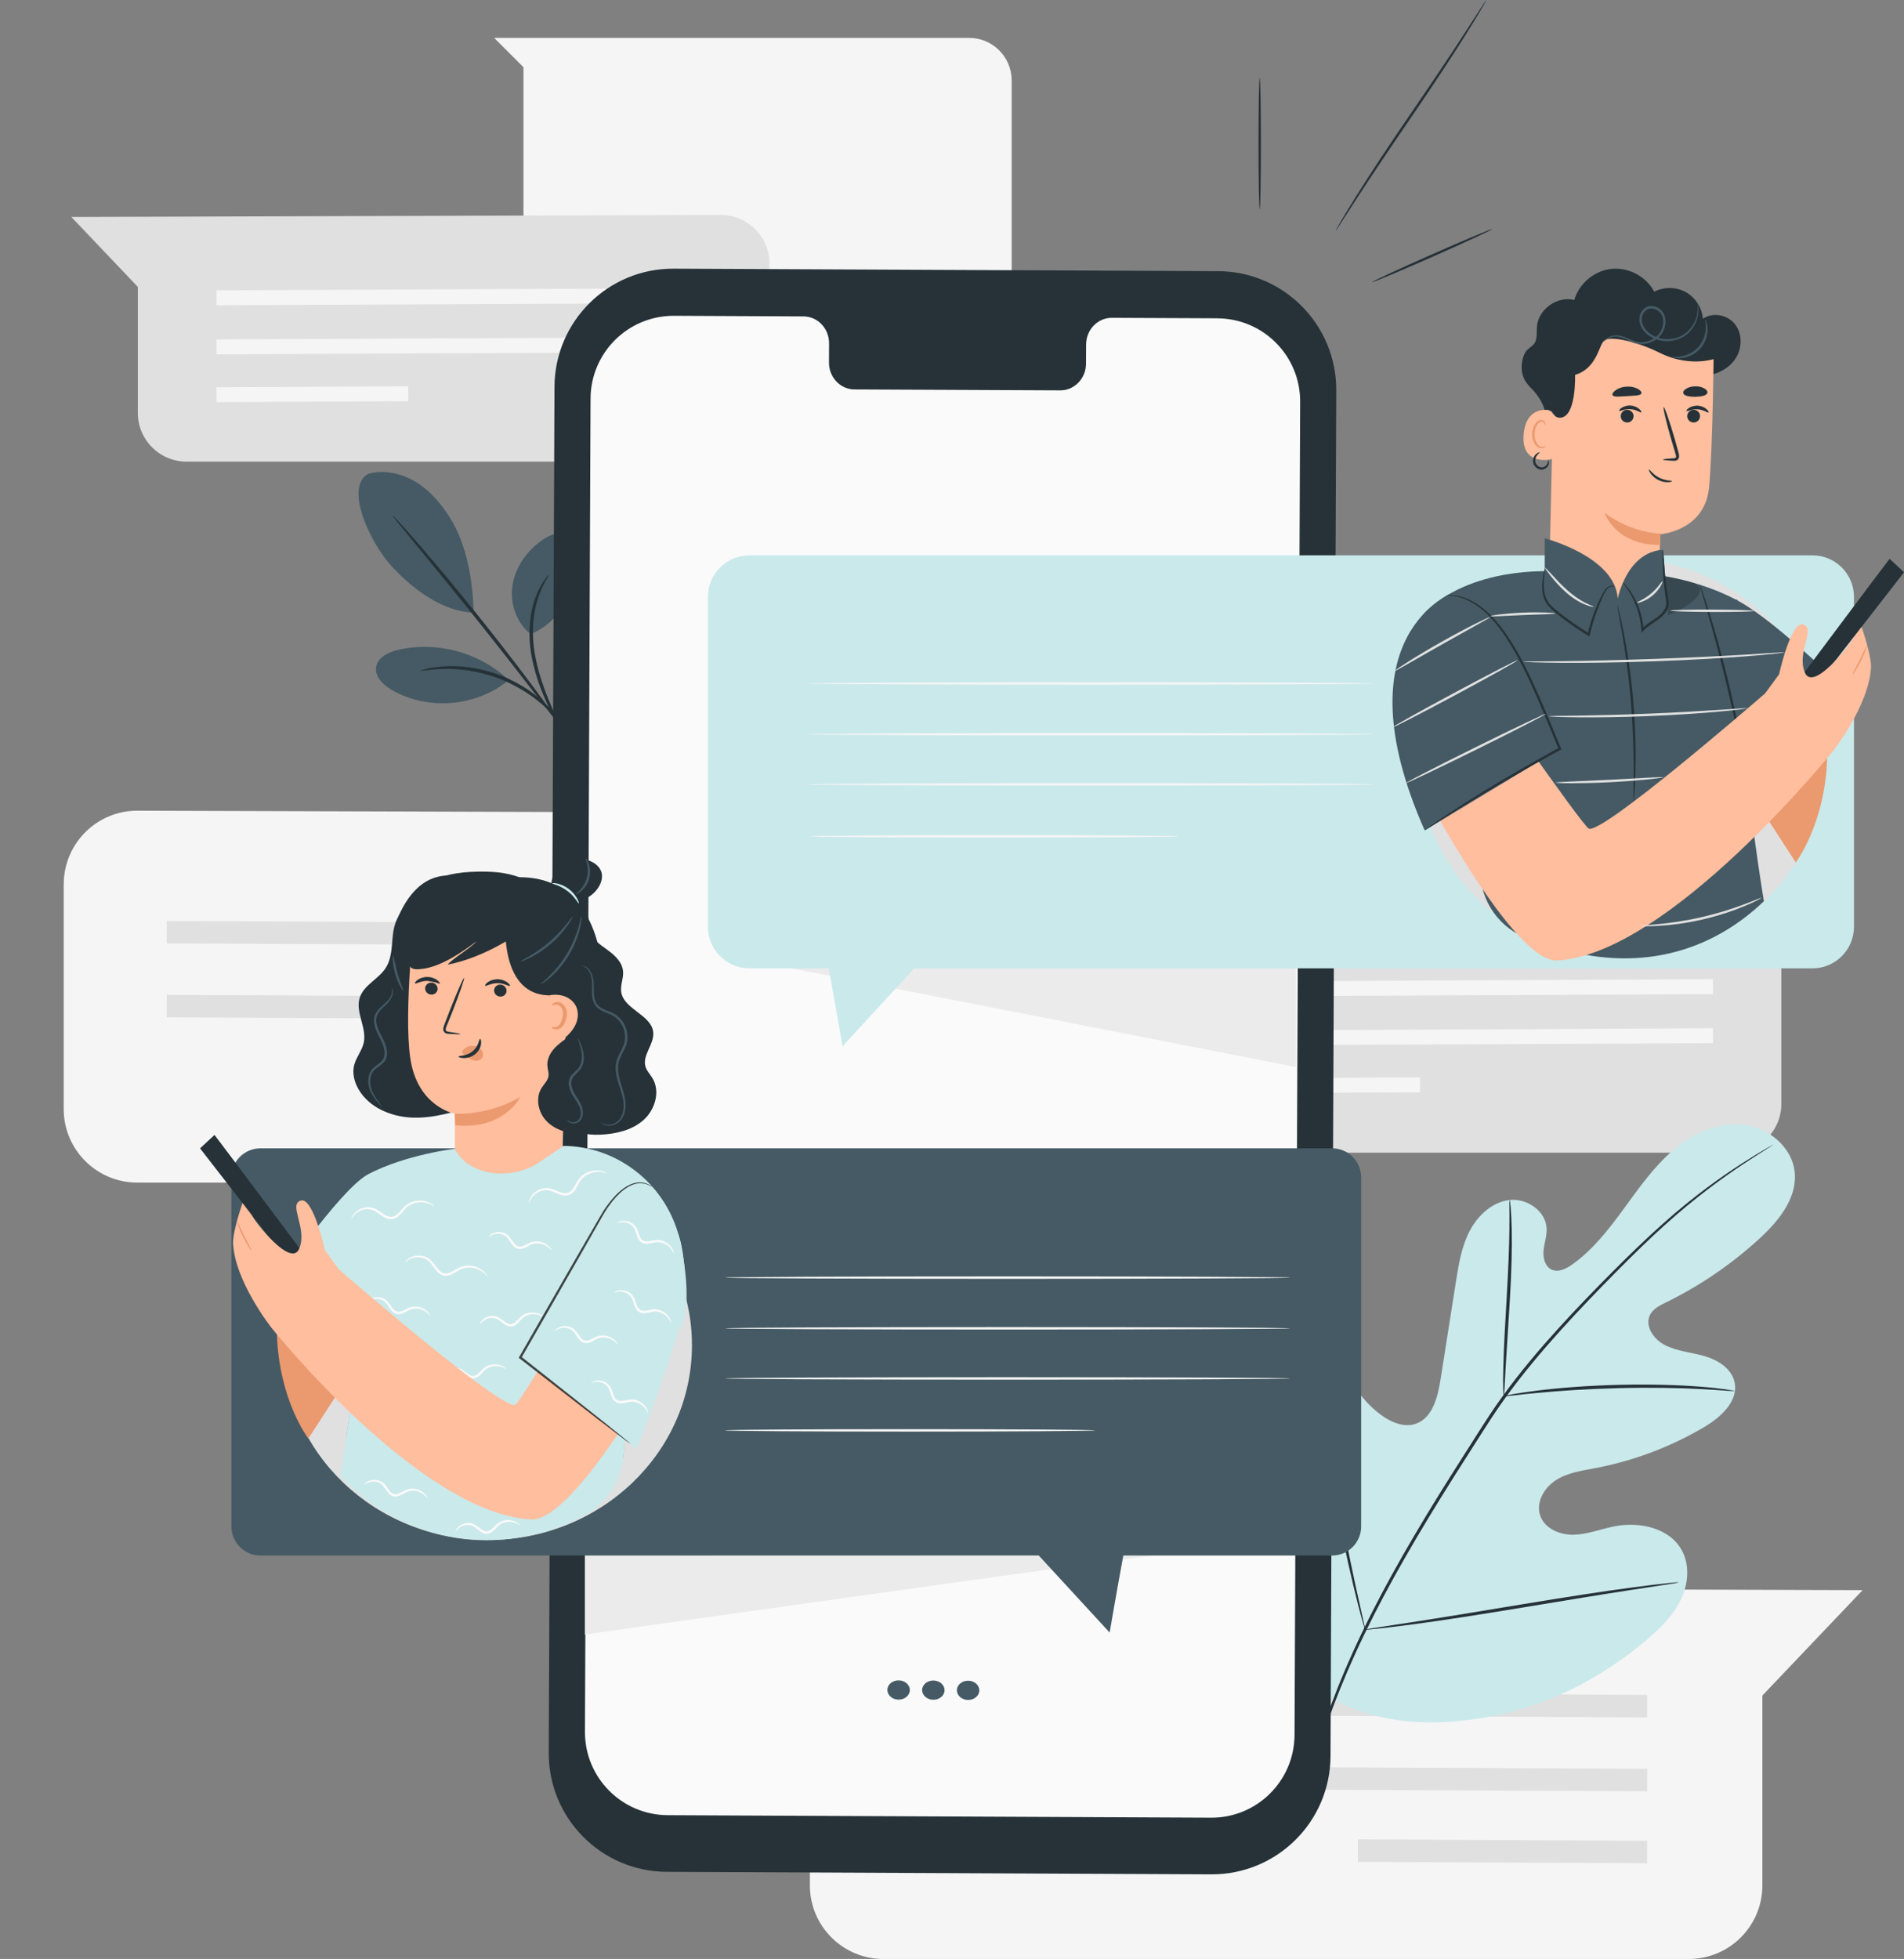 <?xml version="1.0" encoding="UTF-8"?>
<svg xmlns="http://www.w3.org/2000/svg" viewBox="0 0 403.85 415.31">
  <rect x="0" y="0" width="403.85" height="415.31" fill="#808080" stroke="none"/>
  <defs>
    <style>
      .cls-1 {
        fill: #ffbe9d;
      }

      .cls-2 {
        fill: #ebebeb;
      }

      .cls-3 {
        fill: #263238;
      }

      .cls-4 {
        fill: #eb996e;
      }

      .cls-5 {
        fill: #fafafa;
      }

      .cls-6 {
        opacity: .7;
      }

      .cls-7 {
        opacity: .2;
      }

      .cls-8 {
        opacity: .3;
      }

      .cls-9 {
        fill: #f5f5f5;
      }

      .cls-10 {
        fill: #455a64;
      }

      .cls-11 {
        fill: #cae9eb;
      }

      .cls-12 {
        fill: #e0e0e0;
      }
    </style>
  </defs>
  <g id="Background_Complete">
    <g>
      <path class="cls-9" d="M13.51,187.47v47.64c0,8.62,6.99,15.61,15.61,15.61h170.81c8.62,0,15.61-6.99,15.61-15.61v-40.25l21.26-22.34-207.63-.65c-8.64-.03-15.65,6.97-15.65,15.61Z"/>
      <polygon class="cls-12" points="190.35 200.73 35.36 200.01 35.37 195.25 190.37 195.96 190.35 200.73"/>
      <polygon class="cls-12" points="190.35 216.4 35.36 215.68 35.37 210.92 190.37 211.64 190.35 216.4"/>
      <rect class="cls-12" x="157.32" y="198.48" width="4.76" height="61.33" transform="translate(-70.23 387.71) rotate(-89.72)"/>
    </g>
    <g>
      <path class="cls-9" d="M171.78,352.07v47.64c0,8.62,6.99,15.61,15.61,15.61h170.81c8.62,0,15.61-6.99,15.61-15.61v-40.25l21.26-22.34-207.63-.65c-8.64-.03-15.65,6.97-15.65,15.61Z"/>
      <polygon class="cls-12" points="349.37 364.09 194.37 363.37 194.39 358.61 349.38 359.32 349.37 364.09"/>
      <polygon class="cls-12" points="349.37 379.76 194.37 379.05 194.39 374.28 349.38 375 349.37 379.76"/>
      <rect class="cls-12" x="316.33" y="361.84" width="4.76" height="61.33" transform="translate(-75.36 709.28) rotate(-89.72)"/>
    </g>
    <path class="cls-9" d="M104.81,8.03h100.74c4.99,0,9.03,4.04,9.03,9.03v49.28c0,4.99-4.04,9.03-9.03,9.03h-85.49c-4.99,0-9.03-4.04-9.03-9.03V14.25l-6.23-6.23Z"/>
    <g>
      <path class="cls-12" d="M163.21,55.93v31.59c0,5.72-4.63,10.35-10.35,10.35H39.58c-5.72,0-10.35-4.63-10.35-10.35v-26.7l-14.1-14.82,137.71-.43c5.73-.02,10.38,4.62,10.38,10.35Z"/>
      <polygon class="cls-9" points="45.93 64.72 148.73 64.25 148.72 61.09 45.91 61.56 45.93 64.72"/>
      <polygon class="cls-9" points="45.93 75.12 148.73 74.64 148.72 71.48 45.91 71.96 45.93 75.12"/>
      <rect class="cls-9" x="45.92" y="81.99" width="40.68" height="3.16" transform="translate(-.41 .33) rotate(-.28)"/>
    </g>
    <g>
      <path class="cls-12" d="M377.83,202.44v31.59c0,5.72-4.63,10.35-10.35,10.35h-113.29c-5.72,0-10.35-4.63-10.35-10.35v-26.7l-14.1-14.82,137.71-.43c5.73-.02,10.38,4.62,10.38,10.35Z"/>
      <polygon class="cls-9" points="260.54 211.23 363.34 210.76 363.33 207.6 260.53 208.07 260.54 211.23"/>
      <polygon class="cls-9" points="260.54 221.63 363.34 221.15 363.33 217.99 260.53 218.47 260.54 221.63"/>
      <rect class="cls-9" x="260.53" y="228.5" width="40.68" height="3.16" transform="translate(-1.13 1.39) rotate(-.28)"/>
    </g>
  </g>
  <g id="Plants">
    <g>
      <path class="cls-11" d="M280.78,359.29c-16.93-16.49-17.21-41.99-12.8-64.15.73-3.7.97-7.69,3.27-10.66,2.3-2.97,6.8-4.53,9.87-2.42,2.55,1.75,3.23,5.16,4.34,8.07,1.48,3.87,4.06,7.3,7.36,9.76,2.17,1.62,4.98,2.85,7.53,1.94,3.5-1.25,4.6-5.62,5.19-9.32,1.09-6.9,2.17-13.81,3.26-20.71.58-3.7,1.19-7.48,2.92-10.81s4.8-6.17,8.48-6.58c3.68-.41,7.7,2.33,7.85,6.08.06,1.56-.5,3.07-.65,4.62-.15,1.55.29,3.37,1.68,4.04,1.41.68,3.06-.13,4.34-1.03,4.43-3.11,7.81-7.5,11.02-11.89,3.21-4.39,6.36-8.9,10.49-12.41,4.13-3.51,9.45-5.95,14.8-5.38,5.35.57,10.46,4.76,10.95,10.18.49,5.44-3.42,10.23-7.42,13.91-5.94,5.46-12.66,10.05-19.88,13.58-1.3.64-2.71,1.32-3.38,2.62-1.21,2.34.73,5.17,3.03,6.38,2.61,1.37,5.65,1.57,8.48,2.39,2.83.81,5.75,2.6,6.39,5.5.9,4.03-2.92,7.48-6.45,9.56-7.08,4.18-14.87,7.12-22.92,8.66-2.88.55-5.89.95-8.4,2.51-2.51,1.55-4.38,4.66-3.48,7.48.9,2.83,4.17,4.22,7.1,4.16,2.94-.06,5.74-1.19,8.63-1.77,5.4-1.09,11.91.34,14.45,5.27,1.67,3.24,1.2,7.29-.45,10.56-1.65,3.27-4.33,5.87-7.11,8.23-9.72,8.23-21.41,14.22-33.87,16.38-12.46,2.16-23.58,1.48-34.6-4.73"/>
      <path class="cls-3" d="M277.78,375.76c2.25-8.7,5.9-18.81,11.04-29.5,5.12-10.71,11.71-21.98,19-33.54,1.83-2.88,3.65-5.73,5.43-8.54,1.79-2.8,3.56-5.57,5.47-8.18,3.79-5.23,7.82-9.97,11.8-14.35,3.97-4.38,7.9-8.4,11.6-12.12,3.71-3.72,7.24-7.12,10.58-10.09,6.67-5.95,12.61-10.11,16.81-12.8,2.1-1.35,3.75-2.35,4.89-3,.54-.31.97-.56,1.29-.74.29-.16.45-.24.45-.23,0,.01-.13.11-.42.29-.31.2-.73.46-1.26.8-1.11.7-2.75,1.73-4.82,3.11-4.14,2.75-10.02,6.96-16.63,12.94-3.31,2.98-6.81,6.39-10.5,10.13-3.68,3.74-7.59,7.76-11.54,12.15-3.95,4.38-7.96,9.11-11.72,14.32-1.89,2.59-3.65,5.35-5.44,8.15-1.78,2.81-3.59,5.65-5.43,8.53-7.29,11.55-13.88,22.78-19.02,33.45-5.16,10.65-8.83,20.7-11.14,29.35"/>
      <path class="cls-3" d="M318.93,296.01s-.08-.58-.1-1.64c-.03-1.05-.02-2.58.03-4.47.08-3.77.37-8.97.71-14.71.34-5.74.55-10.93.58-14.69.02-1.88.01-3.4,0-4.45,0-1.05,0-1.64.06-1.64.05,0,.12.58.21,1.63.1,1.05.17,2.58.22,4.46.1,3.77-.03,8.99-.37,14.73-.35,5.66-.67,10.78-.91,14.69-.1,1.77-.18,3.26-.25,4.45-.06,1.05-.12,1.63-.17,1.63Z"/>
      <path class="cls-3" d="M367.95,294.91s-.7.01-1.93-.08c-1.24-.09-3.03-.23-5.25-.34-4.43-.24-10.57-.36-17.35-.2-6.78.17-12.91.59-17.33,1.02-2.21.2-4,.41-5.24.55-1.24.14-1.92.2-1.93.15,0-.05.67-.19,1.89-.42,1.23-.22,3.01-.5,5.22-.77,4.42-.56,10.57-1.06,17.37-1.23,6.8-.16,12.95.04,17.39.41,2.22.17,4.01.38,5.24.56,1.23.18,1.91.3,1.9.35Z"/>
      <path class="cls-3" d="M289.55,345.48s-.1-.21-.23-.63c-.14-.5-.32-1.11-.53-1.85-.45-1.61-1.05-3.96-1.75-6.88-1.4-5.83-3.09-13.93-4.83-22.91-1.74-8.98-3.35-17.09-4.63-22.93-.63-2.84-1.15-5.18-1.54-6.92-.16-.75-.3-1.38-.41-1.89-.09-.43-.12-.66-.1-.67.02,0,.1.21.23.63.14.5.32,1.11.53,1.85.45,1.61,1.05,3.96,1.75,6.88,1.4,5.83,3.09,13.93,4.83,22.91,1.74,8.97,3.35,17.08,4.62,22.93.63,2.84,1.15,5.18,1.54,6.92.16.75.3,1.38.41,1.89.09.43.12.66.1.67Z"/>
      <path class="cls-3" d="M356.1,335.46s-.23.08-.67.16c-.52.08-1.16.19-1.94.31-1.79.27-4.2.64-7.13,1.09-6.02.92-14.32,2.28-23.49,3.8-9.17,1.52-17.49,2.81-23.53,3.6-3.02.4-5.47.69-7.16.87-.78.07-1.43.13-1.95.19-.45.03-.68.04-.69.02,0-.02.23-.08.67-.16.52-.08,1.16-.19,1.94-.31,1.79-.27,4.19-.64,7.13-1.09,6.02-.92,14.32-2.28,23.49-3.8,9.17-1.52,17.49-2.81,23.53-3.6,3.02-.4,5.47-.69,7.16-.87.78-.07,1.43-.14,1.95-.19.45-.03.68-.04.69-.02Z"/>
    </g>
    <g>
      <path class="cls-10" d="M112.56,134.43c-3.09-2.4-4.47-6.64-3.83-10.5.65-3.86,3.14-7.27,6.36-9.48,1.49-1.02,3.34-1.83,5.08-1.32,1.62.48,2.75,2.05,3.08,3.71.33,1.66-.03,3.38-.58,4.98-1.9,5.48-4.74,10.44-10.11,12.62"/>
      <path class="cls-10" d="M107.49,143.79c-6.09-5.56-14.98-7.88-23.01-6.02-2.05.47-4.35,1.55-4.69,3.63-.34,2.08,1.52,3.84,3.34,4.89,7.57,4.39,17.83,3.56,24.6-1.98"/>
      <path class="cls-10" d="M78.13,100.45c3.38-.93,7.08-.09,10.07,1.73,2.99,1.82,5.33,4.56,7.2,7.52,3.62,5.72,4.9,13.42,5.06,20.19-7.52-.3-13.94-6.21-17.01-9.42-4.85-5.06-10.55-17.16-5.32-20.03"/>
      <path class="cls-3" d="M118.86,154.02c-.44-.8-1.16-1.36-1.88-2.83-1.41-2.93-3.31-7.11-4.23-12.07-.92-4.97-.3-9.67.94-12.73.6-1.54,1.28-2.71,1.82-3.45.54-.75.89-1.11.93-1.09.13.08-1.2,1.66-2.24,4.72-1.07,3.03-1.59,7.57-.7,12.42.9,4.85,2.69,9,3.98,11.98"/>
      <path class="cls-3" d="M118.93,154.11c-1.01-1.3-2.32-3-3.92-5.05-3.29-4.27-7.86-10.16-12.99-16.6-5.13-6.43-9.85-12.2-13.28-16.36-1.64-2.01-3.01-3.67-4.05-4.94-.95-1.17-1.45-1.84-1.42-1.87.04-.03.62.57,1.64,1.68,1.02,1.11,2.47,2.75,4.23,4.79,3.54,4.08,8.33,9.8,13.46,16.24,5.13,6.45,9.64,12.39,12.82,16.75,1.59,2.18,2.87,3.95,3.72,5.2"/>
      <path class="cls-3" d="M89.17,142.21c-.01-.05.45-.19,1.3-.4.43-.11.95-.23,1.57-.3.62-.08,1.32-.21,2.11-.23,1.57-.12,3.45-.06,5.52.21,2.06.31,4.3.85,6.56,1.71,2.24.89,4.26,2.01,5.99,3.17,1.71,1.2,3.14,2.43,4.21,3.58.57.54,1,1.12,1.4,1.59.41.47.72.91.96,1.28.49.73.42,1.07.38,1.1-.12.09-.89-1.45-3.11-3.6-1.1-1.08-2.54-2.24-4.23-3.38-1.71-1.1-3.69-2.18-5.87-3.04-2.2-.84-4.38-1.38-6.38-1.72-2.01-.3-3.85-.42-5.4-.37-3.09.08-4.98.53-5.01.39Z"/>
    </g>
  </g>
  <g id="Device">
    <g>
      <g>
        <path class="cls-3" d="M256.93,397.37l-115.5-.53c-13.89-.06-25.1-11.37-25.04-25.27l1.22-289.56c.06-13.9,11.38-25.12,25.28-25.05l115.5.53c13.89.06,25.1,11.37,25.04,25.27l-1.22,289.56c-.06,13.9-11.38,25.12-25.28,25.05Z"/>
        <path class="cls-5" d="M258.22,67.48l-22.39-.1c-3-.01-5.45,2.52-5.46,5.66l-.02,4.06c-.01,3.14-2.46,5.67-5.46,5.66l-43.65-.2c-3-.01-5.43-2.57-5.41-5.71l.02-4.06c.01-3.14-2.41-5.7-5.41-5.71l-7.88-.04-19.6-.09c-9.73-.04-17.66,7.81-17.7,17.55l-1.19,282.63c-.04,9.73,7.81,17.65,17.54,17.7l115.27.53c9.73.05,17.66-7.81,17.7-17.55l1.19-282.63c.04-9.73-7.81-17.65-17.54-17.69Z"/>
      </g>
      <path class="cls-10" d="M192.98,358.3c0,1.13-1.07,2.04-2.39,2.03-1.31,0-2.37-.93-2.37-2.05,0-1.13,1.07-2.04,2.39-2.03,1.31,0,2.37.93,2.37,2.05Z"/>
      <path class="cls-10" d="M200.35,358.33c0,1.13-1.07,2.04-2.39,2.03-1.31,0-2.37-.93-2.37-2.05,0-1.13,1.07-2.04,2.39-2.03s2.37.93,2.37,2.05Z"/>
      <path class="cls-10" d="M207.72,358.37c0,1.13-1.07,2.04-2.39,2.03-1.31,0-2.37-.93-2.37-2.05,0-1.13,1.07-2.04,2.39-2.03,1.31,0,2.37.93,2.37,2.05Z"/>
    </g>
    <path class="cls-2" d="M159.7,203.74c1.88.27,115.18,22.49,115.18,22.49v-22.49h-115.18Z"/>
    <path class="cls-2" d="M124.05,346.53s123.26-17.44,122.18-16.9c-1.07.54-122.18,0-122.18,0v16.9Z"/>
    <path class="cls-3" d="M267.19,16.54c.14,0,.26,6.23.26,13.92s-.12,13.92-.26,13.92-.26-6.23-.26-13.92.12-13.92.26-13.92Z"/>
    <path class="cls-3" d="M316.51,48.57c.06.13-5.6,2.75-12.63,5.86-7.03,3.1-12.78,5.51-12.84,5.38-.06-.13,5.59-2.75,12.63-5.86,7.03-3.1,12.78-5.51,12.84-5.38Z"/>
    <path class="cls-3" d="M315.27,0s-.08.19-.27.53c-.22.39-.51.87-.85,1.47-.75,1.28-1.86,3.11-3.26,5.35-2.8,4.49-6.83,10.6-11.39,17.26-4.57,6.66-8.64,12.73-11.52,17.16-1.41,2.18-2.56,3.96-3.4,5.26-.38.58-.69,1.05-.94,1.42-.22.32-.34.49-.36.48-.02,0,.08-.19.27-.53.22-.39.51-.87.85-1.47.75-1.28,1.86-3.1,3.26-5.35,2.8-4.49,6.83-10.6,11.4-17.26,4.56-6.66,8.64-12.72,11.51-17.16,1.41-2.18,2.56-3.96,3.4-5.26.38-.58.69-1.05.94-1.42.22-.32.34-.49.36-.48Z"/>
  </g>
  <g id="Speech_Bubbles">
    <g>
      <path class="cls-11" d="M384.41,117.73h-225.44c-4.87,0-8.82,3.95-8.82,8.82v69.93c0,4.87,3.95,8.82,8.82,8.82h16.8c1.35,7.3,2.94,16.52,2.94,16.52l15.2-16.52h190.51c4.87,0,8.82-3.95,8.82-8.82v-69.93c0-4.87-3.95-8.82-8.82-8.82Z"/>
      <g>
        <path class="cls-9" d="M291.39,155.66c0,.14-26.83.26-59.92.26s-59.93-.12-59.93-.26,26.83-.26,59.93-.26,59.92.12,59.92.26Z"/>
        <path class="cls-9" d="M291.39,144.91c0,.14-26.83.26-59.92.26s-59.93-.12-59.93-.26,26.83-.26,59.93-.26,59.92.12,59.92.26Z"/>
        <path class="cls-9" d="M291.39,166.29c0,.14-26.83.26-59.92.26s-59.93-.12-59.93-.26,26.83-.26,59.93-.26,59.92.12,59.92.26Z"/>
        <path class="cls-9" d="M250.05,177.31c0,.14-17.58.26-39.25.26s-39.25-.12-39.25-.26,17.57-.26,39.25-.26,39.25.12,39.25.26Z"/>
      </g>
    </g>
    <g>
      <path class="cls-10" d="M282.55,243.45H55.25c-3.41,0-6.17,2.76-6.17,6.17v73.99c0,3.41,2.76,6.17,6.17,6.17h165.08l15.03,16.33s1.58-9.18,2.9-16.33h44.28c3.41,0,6.17-2.76,6.17-6.17v-73.99c0-3.41-2.76-6.17-6.17-6.17Z"/>
      <g>
        <path class="cls-9" d="M273.63,281.61c0,.14-26.83.26-59.92.26s-59.93-.12-59.93-.26,26.83-.26,59.93-.26,59.92.12,59.92.26Z"/>
        <path class="cls-9" d="M273.63,270.86c0,.14-26.83.26-59.92.26s-59.93-.12-59.93-.26,26.83-.26,59.93-.26,59.92.12,59.92.26Z"/>
        <path class="cls-9" d="M273.63,292.24c0,.14-26.83.26-59.92.26s-59.93-.12-59.93-.26,26.83-.26,59.93-.26,59.92.12,59.92.26Z"/>
        <path class="cls-9" d="M232.28,303.25c0,.14-17.58.26-39.25.26s-39.25-.12-39.25-.26,17.57-.26,39.25-.26,39.25.12,39.25.26Z"/>
      </g>
    </g>
  </g>
  <g id="Character_2">
    <g>
      <g>
        <path class="cls-3" d="M327.73,88.07c.13-1.84-1.51-4.37-3.02-5.83-1.52-1.46-2.46-3.43-1.67-6.37.61-2.27,2.05-2.1,2.62-3.44.42-.99.24-2.12.33-3.19.3-3.68,4.34-6.56,7.92-5.64,1.01-3.5,4.27-6.23,7.89-6.6,3.62-.38,7.37,1.62,9.08,4.84,2.07-1.07,4.67-1.04,6.7.1s3.44,3.32,3.61,5.65c2.01-1.45,5.1-.89,6.7,1.01s1.69,4.82.48,6.99c-1.21,2.17-3.55,3.58-6.01,3.96s-4.99-.2-7.22-1.31c-2.22-1.11-4.16-2.72-5.92-4.47"/>
        <ellipse class="cls-12" cx="344.08" cy="160.71" rx="43.29" ry="42.28"/>
        <g>
          <g>
            <path class="cls-4" d="M387.55,160.74l-4.79-12.29-17.17,10.79,15.3,23.6s6.22-8.09,6.66-22.1Z"/>
            <g>
              <g>
                <g>
                  <g>
                    <path class="cls-1" d="M340.14,134.14h0c6.17,0,11.26-4.78,11.57-10.89.25-5.09.47-9.99.47-9.99,0,0,9.45-.68,10.32-9.92.87-9.24.99-30.59.99-30.59h0c-10.42-5.47-23.01-4.92-32.91,1.43l-.9.58-1.09,47.79c-.07,6.37,5.12,11.58,11.55,11.59Z"/>
                    <g>
                      <path class="cls-3" d="M345.56,86.95c.71.23,1.1,1,.86,1.7-.24.71-1.01,1.09-1.72.85-.71-.23-1.1-1-.86-1.7.24-.71,1.01-1.09,1.72-.85Z"/>
                      <path class="cls-3" d="M348.15,87.43c-.16.15-1.03-.6-2.32-.68-1.29-.1-2.26.52-2.39.35-.07-.08.1-.36.52-.64.42-.28,1.12-.53,1.92-.48.8.06,1.46.41,1.83.75.38.34.5.64.43.71Z"/>
                    </g>
                    <g>
                      <path class="cls-3" d="M359.66,86.95c.71.23,1.1,1,.86,1.7-.24.71-1.01,1.09-1.72.85-.71-.23-1.1-1-.86-1.7.24-.71,1.01-1.09,1.72-.85Z"/>
                      <path class="cls-3" d="M362.42,87.46c-.16.15-1.03-.6-2.32-.68-1.29-.1-2.26.52-2.39.35-.07-.08.1-.36.52-.64.42-.28,1.12-.53,1.92-.48.8.06,1.46.41,1.83.75.38.34.5.64.43.71Z"/>
                    </g>
                    <path class="cls-3" d="M352.72,97.45c0-.1.81-.2,2.11-.27.34,0,.61-.06.65-.24.08-.2-.02-.56-.16-.97-.26-.87-.53-1.75-.8-2.67-1.1-3.8-1.84-6.92-1.64-6.98.19-.06,1.25,2.98,2.35,6.78.26.93.51,1.81.75,2.68.09.4.29.86.07,1.4-.12.27-.4.45-.62.48-.23.05-.42.03-.58.03-1.31-.06-2.12-.14-2.12-.25Z"/>
                    <path class="cls-4" d="M352.2,113.13s-5.93,0-11.88-4.41c0,0,2.33,6.89,11.71,6.8l.17-2.4Z"/>
                  </g>
                  <g>
                    <path class="cls-1" d="M329.45,88.32c0-.75-.57-1.39-1.32-1.43-1.74-.08-4.61.55-4.97,5.31-.51,6.8,6.13,5.23,6.15,5.04.02-.15.1-6.27.13-8.92Z"/>
                    <path class="cls-4" d="M327.86,94.53s-.13.07-.33.15c-.2.07-.55.11-.89-.05-.7-.32-1.23-1.5-1.17-2.73.03-.62.2-1.2.46-1.67.25-.48.6-.81.97-.84.37-.06.61.18.68.38.08.2.02.33.06.34.02.02.16-.1.12-.39-.02-.14-.09-.3-.24-.45-.15-.14-.39-.23-.65-.22-.53,0-1.04.44-1.33.96-.31.52-.52,1.17-.56,1.86-.06,1.37.55,2.71,1.52,3.07.47.16.89.05,1.11-.1.23-.15.27-.3.25-.32Z"/>
                  </g>
                </g>
                <path class="cls-3" d="M342.06,83.81c.34.44,1.52.23,3.06.17,1.53-.12,2.73-.06,3.01-.54.32-.49-1.17-1.63-3.14-1.46-1.98.08-3.31,1.39-2.93,1.84Z"/>
                <path class="cls-3" d="M357.04,83.36c.19.59,1.31.77,2.56.76,1.25-.03,2.37-.23,2.54-.83.18-.58-.96-1.42-2.57-1.39-1.61.02-2.72.88-2.53,1.46Z"/>
              </g>
              <path class="cls-3" d="M364.8,75.67s-5.6,2.71-12.9-.93c-4.79-2.39-10.36-3.56-11.59-2.59-1.23.96-1.49,5.89-6.23,7.33,0,0,.33,9.41-3.43,9.07-3.75-.34-1.41-14.91-1.41-14.91l9.18-4.48,10.01-1.89,9.44,1.33,7.3,2-.37,5.07Z"/>
            </g>
            <g>
              <g>
                <path class="cls-10" d="M301.99,130.11c9.81-10.09,27.07-8.98,27.07-8.98l14.31,10.24,8.11-9.45s8.53.94,16.52,5.11l.55.17v.11c6.27,3.41,15.16,11.58,23.62,19.51l-10.13,9.4-11.21,9.95s.04.07.02.2c-.12.6,1.56,14.3,3.28,24.7-10.21,9.75-23.23,13.92-37.68,11.38-4.59-.8-6.81-1.92-11.05-3.04-6.28-1.65-10.83-7.09-11.39-13.56h0c-.76-8.72-1.35-19.52-1.35-19.52"/>
                <path class="cls-3" d="M360.45,123.69s.25.56.62,1.61c.37,1.05.87,2.57,1.46,4.46,1.18,3.78,2.69,9.05,4.11,14.93,1.42,5.88,2.48,11.26,3.16,15.16.34,1.95.59,3.54.74,4.63.15,1.1.22,1.71.19,1.71s-.17-.59-.39-1.68c-.23-1.17-.53-2.72-.9-4.6-.77-3.88-1.89-9.24-3.3-15.11-1.42-5.87-2.86-11.14-3.95-14.95-.53-1.84-.97-3.36-1.3-4.51-.3-1.06-.46-1.66-.42-1.67Z"/>
                <path class="cls-3" d="M369.67,159.74c-.09-.11,4.19-3.75,9.55-8.12,5.37-4.37,9.79-7.83,9.88-7.72.09.11-4.19,3.75-9.55,8.12-5.37,4.37-9.79,7.83-9.88,7.72Z"/>
                <path class="cls-7" d="M314.94,143.96l-8.78,28.87,3.27,1.7,3.22-8.17s3.31-17.15,2.29-22.41Z"/>
                <g class="cls-7">
                  <path d="M359.5,123.7c4.73,2.49-7.13,8.5-12.48,8.34l3.89-10.26s7.01,1.09,8.59,1.93Z"/>
                </g>
              </g>
              <path class="cls-10" d="M327.65,121.78v-7.65s14.93,3.84,15.48,12.78c0,0,1.9-9.88,9.59-10.35l1.09,13.89-8.95,7.79h-9.08l-7.19-6.2-.94-9.65"/>
              <path class="cls-3" d="M346.49,169.77s-.04-.59-.03-1.64c.02-1.06.04-2.59.05-4.47.01-3.78-.11-8.99-.58-14.73-.48-5.74-1.22-10.91-1.86-14.63-.32-1.79-.58-3.28-.78-4.4-.19-1.04-.28-1.62-.25-1.63.03,0,.19.56.44,1.58.26,1.03.58,2.52.95,4.38.73,3.71,1.54,8.89,2.02,14.65.48,5.76.54,11,.43,14.78-.05,1.89-.13,3.42-.21,4.48-.08,1.06-.14,1.64-.18,1.64Z"/>
              <path class="cls-3" d="M342.44,124.34s-.34-.13-.89.08c-.57.18-1.08.89-1.5,1.91-.92,1.99-2.05,4.85-2.84,8.26l-.08.34-.3-.18c-.89-.54-1.81-1.12-2.73-1.75-1.78-1.21-3.42-2.45-4.84-3.68-.72-.62-1.31-1.36-1.65-2.16-.34-.8-.47-1.59-.5-2.31-.06-1.44.18-2.57.33-3.34.17-.77.29-1.19.33-1.18.04,0-.02.44-.13,1.22-.09.78-.27,1.91-.16,3.29.06.68.2,1.43.53,2.15.33.72.87,1.39,1.57,1.97,1.41,1.18,3.05,2.41,4.82,3.61.91.62,1.82,1.2,2.7,1.74l-.38.16c.82-3.45,2.03-6.32,3.04-8.29.25-.49.49-.94.79-1.29.29-.35.65-.56.95-.65.63-.18.97.08.94.09Z"/>
              <path class="cls-3" d="M352.72,116.56s.08.42.14,1.19c.06.88.14,1.97.24,3.25.11,1.37.28,3,.56,4.79.11.89.42,1.85.18,2.93-.31,1.07-1.11,1.87-1.96,2.51-1.2.89-2.45,1.55-3.29,2.5l-.4.45-.04-.6c-.21-3.16-1.26-5.76-2.21-7.45-.95-1.7-1.73-2.58-1.67-2.63.02-.02.23.18.59.59.35.41.84,1.03,1.35,1.88,1.04,1.68,2.19,4.32,2.43,7.57l-.44-.15c.91-1.04,2.21-1.73,3.35-2.58.81-.61,1.53-1.36,1.78-2.22.21-.88-.05-1.83-.16-2.74-.26-1.81-.39-3.46-.45-4.84-.07-1.38-.08-2.5-.07-3.27,0-.77.03-1.2.06-1.2Z"/>
            </g>
          </g>
          <g>
            <g>
              <path class="cls-3" d="M400.79,118.48c-.61.72-22.59,30.11-22.59,30.11l3.1,1.75,22.56-29.02-3.06-2.84Z"/>
              <path class="cls-1" d="M312.47,141.72s23.13,33.29,24.52,33.95c2.75,1.29,34.39-26.06,37.41-28.67.42-.56,1.27-1.73,2.96-4.06,0,0,2.5-11.42,5.16-10.55,2.66.88-1.46,5.81.28,10.15,1.74,4.34,9.68-6.01,10-6.94l2.05-2.68s2.15,6.09,2,8.64c-.47,8.15-8.18,17.84-8.18,17.84,0,0-34.63,42.9-58.35,44.23-6.83.38-18.97-19-27.09-33.54-4.9-8.78-2.46-19.84,5.67-25.76l3.57-2.61Z"/>
              <path class="cls-4" d="M392.95,143c-.08-.05.66-1.36,1.48-3.02.82-1.66,1.41-3.04,1.5-3.01.08.03-.39,1.47-1.22,3.15-.83,1.68-1.69,2.92-1.76,2.88Z"/>
            </g>
            <g>
              <path class="cls-10" d="M308.55,125.47s-24.83,8.83-6.37,50.57l28.66-17.3-4.08-9.76-18.21-23.51Z"/>
              <path class="cls-3" d="M306.65,126.19s1.08-.18,2.99.25c.94.24,2.07.66,3.26,1.37,1.19.71,2.42,1.71,3.62,2.97,2.41,2.51,4.66,6.02,6.74,10.07,2.1,4.06,4.06,8.68,6.07,13.54.6,1.45,1.2,2.89,1.76,4.25l.09.22-.2.11c-8.29,4.52-15.51,8.75-20.62,11.92-2.55,1.58-4.59,2.88-5.98,3.78-.67.43-1.2.77-1.61,1.03-.37.23-.57.35-.58.33,0-.01.17-.16.52-.41.35-.26.87-.64,1.56-1.11,1.36-.95,3.37-2.3,5.9-3.92,5.06-3.25,12.26-7.54,20.55-12.08l-.11.33c-.56-1.36-1.16-2.79-1.76-4.25-2.01-4.86-3.95-9.47-6.02-13.52-2.05-4.05-4.25-7.54-6.58-10.04-1.16-1.25-2.35-2.25-3.5-2.97-1.15-.72-2.24-1.16-3.15-1.43-1.85-.48-2.94-.37-2.94-.45Z"/>
            </g>
          </g>
        </g>
        <path class="cls-10" d="M360.05,64.3s.06.15.12.44c.05.29.11.73.07,1.3-.06,1.11-.46,2.83-1.89,4.33-1.39,1.5-4.02,2.45-6.68,1.69-1.3-.38-2.62-1.17-3.42-2.48-.39-.65-.62-1.45-.51-2.26.11-.79.51-1.59,1.23-2.06.72-.49,1.67-.48,2.4-.15.74.31,1.35.92,1.64,1.65.59,1.47.15,3.05-.66,4.16-1.72,2.28-4.83,2.46-6.56,1.43-.91-.42-1.71-.81-2.47-.95-.75-.15-1.42-.02-1.91.2-.98.47-1.38.99-1.42.94-.01-.01.09-.13.29-.34.1-.11.23-.24.41-.37.17-.13.37-.29.64-.41.5-.27,1.23-.44,2.05-.3.82.12,1.66.51,2.57.9.46.18.93.39,1.44.48.5.09,1.06.08,1.61-.03,1.1-.2,2.23-.8,2.97-1.82.72-.99,1.08-2.44.57-3.68-.45-1.21-2.13-2.02-3.29-1.26-.56.37-.91,1.03-1,1.7-.1.67.09,1.35.44,1.93.7,1.16,1.91,1.92,3.12,2.28,2.47.74,4.95-.11,6.29-1.49,1.39-1.38,1.84-3.01,1.95-4.09.12-1.1-.05-1.71,0-1.72Z"/>
        <path class="cls-3" d="M354.65,102.01c.01.06-.31.19-.86.22-.55.03-1.32-.1-2.08-.48-.75-.38-1.31-.93-1.62-1.39-.31-.46-.39-.79-.33-.82.13-.08.8,1.06,2.19,1.74,1.37.71,2.68.57,2.7.72Z"/>
        <path class="cls-3" d="M328.42,97.59s.33.44-.04,1.13c-.18.32-.51.67-1.02.81-.51.14-1.12-.02-1.55-.41-.44-.38-.68-.94-.66-1.45.02-.51.23-.92.46-1.2.48-.56.97-.62.98-.56.04.08-.35.25-.68.78-.34.49-.47,1.45.24,2.04.33.28.75.41,1.1.33.36-.07.64-.3.82-.54.36-.49.27-.92.35-.93Z"/>
        <path class="cls-10" d="M361.7,67.67s.42.64.48,1.84c.07,1.17-.27,2.92-1.48,4.33-1.23,1.41-2.9,1.99-4.08,2.08-1.19.11-1.9-.17-1.89-.22.01-.09.73.04,1.84-.15,1.09-.18,2.61-.78,3.73-2.06,1.11-1.29,1.49-2.88,1.51-3.98.03-1.13-.2-1.82-.11-1.84Z"/>
      </g>
      <path class="cls-12" d="M327.88,151.34c.06.13-6.53,3.52-14.73,7.57-8.2,4.05-14.89,7.23-14.96,7.11-.06-.13,6.53-3.52,14.73-7.57,8.2-4.05,14.89-7.23,14.96-7.11Z"/>
      <path class="cls-12" d="M321.87,139.99c.07.13-5.8,3.41-13.11,7.33-7.31,3.92-13.29,7-13.36,6.87s5.8-3.41,13.11-7.33c7.31-3.92,13.29-7,13.35-6.87Z"/>
      <path class="cls-12" d="M316.07,130.82c.03.07-1.1.71-2.94,1.74-1.97,1.1-4.44,2.48-7.18,4.01-2.72,1.55-5.19,2.96-7.14,4.07-1.83,1.04-2.97,1.68-3.01,1.61-.04-.06,1.03-.8,2.82-1.93,1.78-1.13,4.28-2.63,7.08-4.21,2.8-1.58,5.38-2.94,7.26-3.88,1.89-.94,3.08-1.47,3.11-1.41Z"/>
      <path class="cls-12" d="M338.03,128.65c-.01.06-.78-.04-1.93-.52-1.15-.47-2.64-1.37-4.04-2.63-1.41-1.26-2.5-2.57-3.26-3.53-.76-.97-1.18-1.59-1.13-1.64.06-.05.58.5,1.41,1.4.83.9,1.95,2.15,3.33,3.38,1.37,1.23,2.78,2.15,3.85,2.69,1.07.55,1.8.77,1.78.85Z"/>
      <path class="cls-12" d="M352.61,123.24c.13.04-.48,1.66-2.08,3-1.59,1.35-3.29,1.67-3.31,1.54-.05-.15,1.49-.67,2.97-1.93,1.5-1.25,2.27-2.67,2.41-2.6Z"/>
      <path class="cls-12" d="M378.62,138.29s-.19.05-.56.1c-.43.05-.96.12-1.61.2-1.4.15-3.43.35-5.93.54-5.02.4-11.96.79-19.63,1.07-7.67.27-14.62.37-19.66.33-2.52-.02-4.55-.07-5.96-.12-.66-.03-1.19-.06-1.62-.08-.37-.02-.56-.05-.56-.06,0-.02.2-.03.57-.04.43,0,.96,0,1.62-.01,1.48-.01,3.49-.03,5.95-.05,5.03-.05,11.97-.21,19.64-.48,7.66-.28,14.6-.61,19.62-.92,2.45-.16,4.47-.28,5.94-.38.65-.04,1.19-.07,1.62-.1.37-.02.57-.02.57,0Z"/>
      <path class="cls-12" d="M370.72,150.14s-.58.13-1.64.26c-1.06.13-2.6.3-4.51.47-3.81.35-9.08.71-14.91.95-5.83.23-11.12.3-14.94.26-1.91-.02-3.46-.06-4.53-.1-1.07-.05-1.66-.09-1.66-.13,0-.04.59-.06,1.66-.08,1.16-.02,2.68-.04,4.53-.06,3.82-.05,9.1-.17,14.92-.41,5.82-.24,11.09-.54,14.91-.8,1.84-.12,3.36-.23,4.52-.3,1.07-.07,1.66-.09,1.66-.06Z"/>
      <path class="cls-12" d="M352.8,164.77c0,.07-1.26.26-3.31.47-2.06.21-4.9.44-8.05.6-3.15.16-6,.21-8.07.21-2.07,0-3.34-.07-3.34-.14,0-.07,1.28-.14,3.34-.23,2.21-.1,4.98-.22,8.05-.36,3.07-.17,5.84-.32,8.05-.44,2.06-.12,3.34-.17,3.34-.1Z"/>
      <path class="cls-12" d="M329.88,130.06c0,.15-3.07.18-6.85.34-3.78.15-6.84.37-6.85.22-.02-.14,3.03-.59,6.83-.74,3.79-.16,6.87.04,6.87.18Z"/>
      <path class="cls-12" d="M372.07,129.52c0,.14-3.98.25-8.89.23-4.91-.02-8.89-.15-8.88-.29,0-.14,3.98-.25,8.89-.23,4.91.02,8.88.15,8.88.29Z"/>
      <path class="cls-12" d="M373.6,190.37s-.31.22-.91.52c-.6.31-1.49.72-2.6,1.18-2.23.94-5.39,2.04-8.98,2.87-3.6.83-6.92,1.22-9.34,1.35-1.21.07-2.18.09-2.86.07-.67-.01-1.05-.04-1.05-.07,0-.08,1.49-.14,3.88-.37,2.39-.23,5.68-.67,9.25-1.49,3.57-.83,6.72-1.86,8.96-2.71,2.25-.84,3.61-1.44,3.65-1.37Z"/>
    </g>
  </g>
  <g id="Character_1">
    <g>
      <ellipse class="cls-12" cx="103.48" cy="285.19" rx="43.29" ry="41.3"/>
      <g>
        <path class="cls-3" d="M94.66,185.62c-6.87.36-9.56,7.52-10.39,9.12-.82,1.6-.95,3.45-1.1,5.24s-.36,3.65-1.32,5.17c-1.51,2.41-4.69,3.66-5.55,6.37-.98,3.07,1.53,6.35.86,9.5-.36,1.69-1.59,3.08-2.03,4.75-.46,1.75.02,3.63.93,5.19,2.26,3.87,6.93,5.82,11.41,5.98,4.48.16,8.86-1.18,13.15-2.51"/>
        <path class="cls-3" d="M124.88,194.52c-.67,1.45-.04,3.22,1.02,4.43,1.05,1.21,2.47,2.02,3.72,3.03,1.25,1,2.39,2.33,2.54,3.92.13,1.46-.6,2.92-.4,4.37.51,3.74,6.48,4.87,6.8,8.63.21,2.51-2.36,4.81-1.65,7.22.27.92.99,1.64,1.49,2.47,1.69,2.81.55,6.69-1.91,8.87-2.45,2.18-5.87,2.95-9.15,3.1-2.76.12-5.89-.33-7.52-2.56-1.49-2.04-1.18-4.83-.88-7.34,1.39-11.72,1.15-23.56.91-35.36"/>
        <g>
          <g>
            <path class="cls-1" d="M96.46,248.75c.05-6.16,0-12.64,0-12.64,0,0-7.92-1.41-9.44-11.78-1.45-9.89,1.01-31.15,1.01-31.15h0c11.47-4.52,24.38-2.77,32.41,6.46h0l-1.25,50c-.14,5.8-5.25,10.3-11.46,10.1h0c-6.28-.2-11.32-5.12-11.27-10.99Z"/>
            <g>
              <path class="cls-3" d="M90.18,209.51c-.03.7.53,1.31,1.26,1.35.73.05,1.35-.48,1.38-1.18.03-.7-.53-1.31-1.26-1.35-.73-.05-1.35.48-1.38,1.18Z"/>
              <path class="cls-3" d="M88.05,208.49c.16.18,1.18-.56,2.6-.54,2.69.39,2.64.8,2.62.57.08-.08-.09-.39-.54-.73-.45-.34-1.21-.67-2.1-.67-.89,0-1.64.31-2.08.64-.44.33-.6.64-.52.72Z"/>
            </g>
            <g>
              <path class="cls-3" d="M104.8,209.93c-.03.7.53,1.31,1.26,1.35.73.05,1.35-.48,1.38-1.18.03-.7-.53-1.31-1.26-1.35-.73-.05-1.35.48-1.38,1.18Z"/>
              <path class="cls-3" d="M102.94,208.98c.16.18,1.18-.56,2.6-.54,1.43,0,2.47.75,2.62.57.08-.08-.09-.39-.54-.73-.45-.34-1.21-.67-2.1-.67-.89,0-1.64.31-2.08.64-.44.33-.59.64-.52.72Z"/>
            </g>
            <path class="cls-3" d="M97.64,219.22c0-.08-.88-.24-2.31-.45-.36-.04-.71-.12-.77-.37-.08-.26.07-.66.26-1.08.35-.88.72-1.8,1.11-2.76,1.54-3.94,2.66-7.17,2.51-7.23-.16-.06-1.54,3.08-3.08,7.02-.37.97-.73,1.9-1.07,2.78-.14.41-.39.88-.21,1.43.09.27.36.47.59.54.23.07.44.08.62.09,1.45.09,2.34.11,2.35.03Z"/>
            <path class="cls-4" d="M96.45,236.11s6.96.53,13.9-3.54c0,0-3.44,7.07-13.79,5.98l-.11-2.44Z"/>
            <path class="cls-4" d="M98.2,222.67c.52-.67,1.43-1.04,2.32-.93.62.07,1.24.38,1.61.89.37.51.44,1.23.09,1.7-.39.54-1.2.65-1.88.45-.68-.2-1.26-.66-1.81-1.11-.15-.13-.31-.26-.4-.43-.09-.17-.11-.39,0-.53"/>
            <path class="cls-3" d="M101.83,220.26c-.23-.02-.25,1.53-1.59,2.62-1.34,1.09-2.99.9-3,1.11-.02.1.36.31,1.06.33.68.03,1.69-.18,2.5-.84.82-.67,1.18-1.56,1.24-2.2.07-.65-.1-1.03-.21-1.03Z"/>
          </g>
          <path class="cls-3" d="M115.95,192.26c-3.79,5.4-13.81,10.95-20.99,12.24.84-1.1,5.25-3.82,6.09-4.92-3.25,2.43-7.91,5.68-12.23,5.9-.51.03-1.06.02-1.48-.23-.57-.35-.69-1.03-.75-1.63-.28-2.53-.1-6.87.3-9.38.4-2.51,1.56-5.01,3.73-6.69,2.77-2.14,6.72-2.66,10.45-2.75,3.13-.08,6.35.11,9.21,1.24,2.86,1.13,5.3,3.36,5.72,6.04"/>
          <path class="cls-3" d="M126.8,216.45c.52-2.68.94-5.22,1.03-6.92.31-5.34-1.24-25.05-19.65-23.46l-.74,5.61s-2.85,19.19,9.06,19.34c0,0,.66,5.72,6.05,11.28,0,0,3.12-.09,4.24-5.84"/>
          <path class="cls-1" d="M116.51,211.01c1.11-.2,2.28-.16,3.33.25,1.05.41,1.97,1.2,2.41,2.24.44,1.04.39,2.25,0,3.31-.4,1.06-1.1,1.98-1.92,2.76-.58.56-1.25,1.08-2.02,1.31-.78.23-1.69.15-2.3-.38"/>
          <path class="cls-4" d="M117.04,217.73c-.13.04.35.71,1.36.45.49-.12.97-.55,1.26-1.08.3-.54.49-1.13.57-1.83.08-.69-.07-1.43-.45-1.95-.36-.54-.95-.86-1.44-.88-1.04-.04-1.37.68-1.25.7.08.09.49-.28,1.17-.11.65.13,1.28,1.03,1.13,2.15-.14,1.14-.59,2.17-1.2,2.43-.63.31-1.09.02-1.16.11Z"/>
        </g>
        <path class="cls-3" d="M118.52,190.23c1.41.8,3.14,1.03,4.7.62,1.57-.41,2.96-1.46,3.79-2.85.54-.9.84-1.99.58-3-.36-1.39-1.71-2.32-3.09-2.68-2.01-.52-4.29-.02-5.81,1.39-1.52,1.42-2.17,3.73-1.5,5.7.67,1.96,2.7,3.41,4.78,3.3"/>
        <path class="cls-3" d="M120.2,220.08c-1.02.74-2.06,1.49-2.86,2.47-.8.98-1.35,2.22-1.23,3.48.06.7.33,1.4.23,2.1-.14.96-.93,1.67-1.45,2.5-1.35,2.12-.77,5.1.94,6.95,1.7,1.85,4.29,2.68,6.8,2.77,1.46.05,2.99-.16,4.18-.99,1.72-1.21,2.38-3.46,2.43-5.57"/>
        <path class="cls-10" d="M121.45,194.36c.05.03-.31.78-1.09,1.89-.77,1.1-1.98,2.54-3.55,3.88-1.57,1.34-3.16,2.33-4.37,2.92-1.21.6-2.01.85-2.03.79-.08-.15,3-1.45,6.06-4.11,3.09-2.63,4.83-5.47,4.97-5.37Z"/>
        <path class="cls-10" d="M123.36,194.26c.06,0,.02.99-.34,2.52-.36,1.54-1.1,3.62-2.34,5.69-1.25,2.07-2.74,3.7-3.93,4.73-1.19,1.04-2.04,1.53-2.07,1.48-.12-.13,3.13-2.39,5.56-6.48,2.48-4.06,2.95-7.99,3.12-7.94Z"/>
        <path class="cls-10" d="M83.38,202.6c.15-.01.35,1.72.95,3.77.58,2.05,1.34,3.62,1.21,3.69-.11.07-1.1-1.43-1.71-3.55-.62-2.11-.58-3.91-.45-3.91Z"/>
        <path class="cls-10" d="M127.49,237.97c.03-.06.46.47,1.52.49.51,0,1.16-.14,1.76-.56.6-.4,1.09-1.13,1.33-2.02.24-.89.25-1.94.02-3.01-.22-1.09-.64-2.21-1.01-3.43-.36-1.22-.68-2.59-.44-4.03.23-1.47,1.18-2.65,1.64-3.97.47-1.31.28-2.77-.3-3.95-.59-1.19-1.59-2.06-2.74-2.51-.57-.24-1.17-.45-1.72-.75-.55-.29-1.06-.7-1.37-1.23-.64-1.05-.62-2.2-.62-3.15.02-.97.07-1.82-.1-2.54-.16-.73-.43-1.32-.75-1.72-.67-.82-1.38-.77-1.35-.83,0,0,.15-.03.44.03.28.06.69.25,1.07.67.37.41.69,1.03.88,1.79.21.76.18,1.67.19,2.61.02.94.04,2.02.61,2.91.56.92,1.72,1.3,2.91,1.77,1.22.45,2.38,1.43,3.01,2.72.64,1.28.86,2.88.33,4.35-.52,1.43-1.43,2.58-1.63,3.88-.22,1.3.06,2.61.4,3.81.35,1.2.76,2.35.97,3.48.22,1.13.2,2.24-.09,3.2-.28.95-.84,1.73-1.53,2.16-.68.43-1.38.55-1.93.52-.56-.03-.96-.23-1.2-.39-.24-.16-.32-.3-.32-.3Z"/>
        <path class="cls-10" d="M120.27,237.27s.13.32.62.54c.44.21,1.41.22,1.94-.53.54-.76.46-2.03-.16-3.13-.57-1.13-1.7-2.24-1.99-3.89-.15-.8.04-1.71.56-2.31.49-.6,1.06-1.01,1.44-1.5.75-1,.82-2.25.7-3.19-.13-.97-.41-1.74-.57-2.27-.18-.53-.27-.83-.23-.85.03-.01.18.26.42.77.23.51.56,1.27.75,2.29.17.99.17,2.36-.68,3.54-.43.57-1.01,1-1.42,1.52-.43.51-.57,1.2-.44,1.91.24,1.44,1.3,2.53,1.9,3.75.65,1.2.73,2.67.03,3.57-.34.46-.85.65-1.27.69-.43.04-.8-.05-1.06-.2-.54-.33-.54-.74-.52-.72Z"/>
        <path class="cls-10" d="M81.07,234.66s-.32-.26-.81-.81c-.48-.56-1.21-1.38-1.74-2.63-.27-.62-.44-1.37-.42-2.18.02-.8.26-1.71.88-2.42.62-.72,1.52-1.09,2.06-1.76.56-.67.63-1.64.41-2.57-.22-.95-.65-1.8-1.1-2.64-.43-.85-.83-1.71-.97-2.62-.16-.9.04-1.85.52-2.52.46-.68,1.04-1.15,1.52-1.59,1.01-.83,1.58-1.73,1.71-2.44.14-.7-.1-1.09-.04-1.1.01,0,.08.08.15.26.07.18.14.49.09.87-.07.77-.66,1.8-1.66,2.68-.47.46-1.02.93-1.41,1.55-.4.61-.55,1.4-.4,2.21.14.82.52,1.64.95,2.47.44.82.92,1.74,1.15,2.76.24,1,.17,2.19-.53,3.01-.68.8-1.57,1.15-2.1,1.76-.54.6-.78,1.39-.81,2.12-.04.74.1,1.43.33,2.03.46,1.2,1.13,2.05,1.56,2.64.44.59.69.92.66.94Z"/>
        <path class="cls-11" d="M122.77,191.54c-.14.07-.84-1.46-2.44-2.65-1.58-1.22-3.24-1.47-3.21-1.63-.02-.13,1.81-.1,3.53,1.21,1.73,1.29,2.26,3.05,2.12,3.06Z"/>
        <path class="cls-10" d="M124.22,181.96c.05-.03.39.36.66,1.13.27.77.43,1.94.09,3.17-.34,1.23-1.08,2.16-1.7,2.68-.63.53-1.12.69-1.15.64-.04-.07.37-.34.89-.9.53-.55,1.15-1.44,1.46-2.55.31-1.11.23-2.19.06-2.93-.16-.75-.37-1.2-.3-1.23Z"/>
      </g>
      <path class="cls-8" d="M73.44,304.98s24.84,23.59,39.61,19.32c14.77-4.27,19.14-15.35,19.14-15.35l.36-3.97-1.48-.97-56.86-4.6-.77,5.57Z"/>
      <g>
        <g>
          <path class="cls-4" d="M58.74,282.88l4.79-12.29,17.17,10.79-15.3,23.6s-6.22-8.09-6.66-22.1Z"/>
          <path class="cls-11" d="M78.12,248.93c7.99-4.17,18.34-5.38,18.34-5.38h0c3,6.01,12.47,6.77,18.2,2.67l4.83-3.27s.75-.03,2.02.08c11.3,1,20.56,9.44,22.86,20.56.84,4.05,1.46,8.69,1.21,12.99-.63,10.92-11.94,11.91-11.94,11.91,0,0-.58,10.8-1.35,19.52h0c-.57,6.52-3.95,11.39-9.89,14.11-4.43,2.03-6.87,2.97-12.61,3.89-14.49,2.32-28.41-3.18-37.58-13.01,1.72-10.41,3.36-23.88,3.24-24.48-.02-.13.02-.2.02-.2l-11.21-9.95-6.36-5.34s13.95-20.7,20.22-24.11"/>
        </g>
        <path class="cls-5" d="M92.01,255.67c-.04.1-.96-.77-2.77-.77-.88,0-1.97.26-2.86.99-.44.36-.82.86-1.27,1.37-.44.49-1.01,1.06-1.81,1.2-.81.15-1.55-.2-2.11-.57-.58-.37-1.07-.77-1.57-1.06-.99-.61-2.11-.55-2.93-.26-.84.29-1.39.79-1.7,1.18-.31.39-.43.65-.47.64-.02,0,.03-.3.31-.76.28-.44.84-1.03,1.74-1.4.87-.37,2.16-.48,3.3.18.56.31,1.06.71,1.61,1.05.54.34,1.14.6,1.75.49.61-.11,1.1-.56,1.53-1.03.44-.48.84-1,1.35-1.4,1.02-.8,2.22-1.03,3.17-.99.96.04,1.69.34,2.14.61.45.28.64.51.62.52Z"/>
        <path class="cls-5" d="M103.4,270.59c-.07.08-.66-1.03-2.38-1.61-.83-.28-1.94-.38-3.03.03-.54.2-1.06.55-1.64.89-.57.33-1.29.68-2.1.56-.81-.11-1.41-.69-1.82-1.21-.43-.53-.77-1.07-1.15-1.51-.74-.89-1.83-1.2-2.7-1.18-.89.01-1.57.31-1.99.57-.42.27-.62.48-.65.45-.02-.01.12-.28.53-.62.41-.33,1.13-.71,2.09-.77.94-.07,2.2.23,3.07,1.23.43.47.78,1.01,1.19,1.51.4.49.89.94,1.5,1.02.61.09,1.22-.18,1.78-.49.57-.31,1.11-.68,1.73-.89,1.23-.43,2.43-.27,3.31.08.89.35,1.5.86,1.83,1.26.34.41.45.68.42.7Z"/>
        <path class="cls-5" d="M128.71,248.73c-.02.11-1.1-.55-2.87-.16-.86.19-1.87.67-2.58,1.57-.36.44-.62,1.02-.95,1.61-.32.57-.76,1.25-1.52,1.56-.76.32-1.56.13-2.18-.11-.64-.24-1.21-.53-1.76-.7-1.09-.38-2.18-.09-2.92.37-.75.46-1.19,1.07-1.42,1.51-.22.45-.28.73-.33.72-.02,0-.04-.3.14-.8.18-.49.6-1.19,1.4-1.74.77-.54,2.01-.93,3.26-.52.61.18,1.19.47,1.79.68.6.22,1.24.35,1.81.1.57-.23.96-.78,1.27-1.33.33-.56.61-1.15,1.02-1.65.83-1,1.95-1.48,2.88-1.63.94-.16,1.73-.03,2.22.14.5.18.73.36.72.38Z"/>
        <path class="cls-5" d="M117.03,265.14c-.07.07-.5-.8-1.8-1.29-.63-.24-1.47-.35-2.3-.07-.41.13-.82.39-1.29.63-.46.23-1.03.49-1.68.37-.65-.12-1.09-.6-1.4-1.02-.31-.43-.55-.86-.83-1.2-.53-.7-1.33-.97-2-1-1.38-.04-2.02.74-2.07.65-.02-.02.09-.22.42-.48.33-.25.9-.53,1.65-.54.74-.03,1.72.25,2.36,1.06.32.38.57.81.87,1.2.29.39.64.73,1.09.81.92.16,1.76-.67,2.72-.94.98-.29,1.91-.11,2.58.19,1.39.64,1.71,1.64,1.66,1.63Z"/>
        <path class="cls-5" d="M91.28,278.96c-.07.07-.5-.8-1.8-1.29-.63-.24-1.47-.35-2.3-.07-.41.13-.82.39-1.29.63-.46.23-1.03.49-1.68.37-.65-.12-1.09-.6-1.4-1.02-.31-.43-.55-.86-.83-1.2-.53-.7-1.33-.97-2-1-1.38-.04-2.03.74-2.07.65-.02-.02.09-.22.42-.48.33-.25.9-.53,1.65-.54.74-.03,1.72.25,2.36,1.06.32.38.57.81.87,1.2.29.39.64.73,1.09.81.92.16,1.76-.67,2.72-.94.98-.29,1.91-.11,2.58.19,1.39.64,1.71,1.64,1.66,1.63Z"/>
        <path class="cls-5" d="M115.36,279.27c-.05.09-.73-.59-2.12-.64-.67-.02-1.5.15-2.2.68-.35.26-.65.63-1.02,1.01-.36.37-.82.8-1.47.89-.65.09-1.23-.21-1.65-.51-.44-.31-.8-.63-1.18-.87-.73-.49-1.58-.49-2.21-.3-1.32.41-1.68,1.36-1.75,1.29-.03,0,.01-.24.24-.59.23-.34.68-.79,1.39-1.05.69-.27,1.71-.32,2.58.24.43.26.81.58,1.21.86.4.28.84.49,1.29.42.92-.15,1.45-1.2,2.27-1.77.83-.59,1.77-.73,2.51-.66,1.52.16,2.15,1,2.09,1Z"/>
        <path class="cls-5" d="M107.4,290.26c-.05.09-.73-.59-2.12-.64-.67-.02-1.5.15-2.2.68-.35.26-.65.63-1.02,1.01-.36.37-.82.8-1.47.89-.65.09-1.23-.21-1.65-.51-.44-.31-.8-.63-1.18-.87-.73-.49-1.58-.49-2.21-.3-1.32.41-1.68,1.36-1.75,1.29-.03,0,.01-.24.24-.59.23-.34.68-.79,1.39-1.05.69-.27,1.71-.32,2.58.24.43.26.81.58,1.21.86.4.28.84.49,1.29.42.92-.14,1.45-1.2,2.27-1.77.83-.59,1.77-.73,2.51-.66,1.52.16,2.15,1,2.09,1Z"/>
        <path class="cls-5" d="M90.61,317.52c-.07.07-.51-.79-1.81-1.26-.63-.23-1.47-.33-2.3-.04-.41.14-.82.4-1.28.65-.45.24-1.03.5-1.67.39-.65-.11-1.1-.59-1.41-1-.32-.43-.57-.85-.85-1.19-.54-.69-1.35-.95-2.01-.97-1.39-.02-2.01.77-2.06.68-.02-.02.09-.22.41-.48.32-.25.89-.54,1.65-.57.73-.04,1.72.23,2.38,1.03.33.38.59.8.89,1.19.3.39.65.72,1.1.8.92.15,1.75-.69,2.71-.98.97-.31,1.91-.14,2.59.15,1.4.62,1.73,1.61,1.68,1.6Z"/>
        <path class="cls-5" d="M110.26,323.32c-.05.09-.72-.6-2.11-.67-.67-.03-1.51.12-2.21.65-.35.25-.66.62-1.03,1-.36.36-.83.78-1.48.87-.65.09-1.23-.23-1.64-.54-.43-.31-.79-.64-1.16-.89-.72-.5-1.57-.51-2.21-.33-1.33.39-1.69,1.34-1.77,1.26-.03,0,.02-.24.25-.58.23-.34.69-.78,1.4-1.03.69-.26,1.71-.29,2.58.27.42.26.8.59,1.2.87.4.28.84.5,1.29.44.92-.13,1.47-1.18,2.3-1.74.84-.58,1.78-.7,2.51-.62,1.52.18,2.13,1.03,2.08,1.03Z"/>
        <g>
          <g>
            <path class="cls-3" d="M45.5,240.62c.61.72,22.59,30.11,22.59,30.11l-3.1,1.75-22.56-29.02,3.06-2.84Z"/>
            <path class="cls-1" d="M131.32,261.59s-20.62,35.56-22.02,36.22c-2.75,1.29-34.39-26.06-37.41-28.67-.42-.56-1.27-1.73-2.96-4.06,0,0-2.5-11.42-5.16-10.55-2.66.88,1.46,5.81-.28,10.15-1.74,4.34-9.68-6.01-10-6.94l-2.05-2.68s-2.15,6.09-2,8.64c.47,8.15,8.18,17.84,8.18,17.84,0,0,31.33,39.26,55.05,40.6,6.83.38,19.88-19.29,28-33.82,4.9-8.78,2.63-17.7-5.5-23.62l-3.87-3.1Z"/>
            <path class="cls-4" d="M53.34,265.14c-.07.04-.94-1.2-1.76-2.88-.83-1.67-1.3-3.12-1.22-3.15.08-.03.68,1.35,1.5,3.01.82,1.66,1.56,2.97,1.48,3.02Z"/>
          </g>
          <path class="cls-11" d="M130.35,251.7c-.81.49-19.99,36.09-19.99,36.09l24.68,19.34s6.42-15.82,9.81-28.68c.92-3.49.45-12.82-.85-16.42-1.84-5.11-4.62-3.84-8.79-6.83l-4.86-3.5Z"/>
          <g class="cls-6">
            <path d="M138.45,251.7s-.24-.14-.7-.37c-.45-.23-1.2-.52-2.17-.46-.97.03-2.12.51-3.22,1.34-1.11.84-2.19,2.03-3.21,3.46-1.04,1.42-1.9,3.16-2.96,4.96-1.03,1.82-2.14,3.75-3.3,5.79-2.33,4.08-4.9,8.55-7.59,13.25-1.64,2.85-3.23,5.62-4.73,8.23l-.06-.32c6.69,5.28,12.51,9.88,16.7,13.2,2.03,1.63,3.67,2.95,4.85,3.89.53.44.96.79,1.28,1.06.29.25.44.38.43.39,0,.01-.17-.1-.48-.32-.34-.25-.78-.58-1.34-.99-1.2-.91-2.87-2.19-4.94-3.77-4.22-3.28-10.08-7.83-16.81-13.05l-.17-.13.11-.19c1.49-2.61,3.08-5.38,4.72-8.23,2.7-4.69,5.27-9.16,7.62-13.23,1.17-2.03,2.29-3.96,3.34-5.77,1.06-1.79,1.96-3.54,3.04-4.97,1.06-1.44,2.18-2.64,3.34-3.48,1.15-.84,2.36-1.31,3.39-1.31,1.02-.03,1.78.3,2.23.57.24.12.39.26.5.33.11.08.16.12.16.13Z"/>
          </g>
        </g>
        <path class="cls-5" d="M131.08,285.08c-.07.07-.5-.8-1.8-1.29-.63-.24-1.47-.35-2.3-.07-.41.13-.82.39-1.29.63-.46.23-1.03.49-1.68.37-.65-.12-1.09-.6-1.4-1.02-.31-.43-.55-.86-.83-1.2-.53-.7-1.33-.97-2-1-1.38-.04-2.02.74-2.07.65-.02-.02.09-.22.42-.48.33-.25.9-.53,1.65-.54.74-.03,1.72.25,2.36,1.06.32.38.57.81.87,1.2.29.39.64.73,1.09.81.92.16,1.76-.67,2.72-.94.98-.29,1.91-.11,2.58.19,1.39.64,1.71,1.64,1.66,1.63Z"/>
        <path class="cls-5" d="M142.37,280.47c-.09.05-.27-.9-1.38-1.72-.54-.4-1.32-.73-2.2-.69-.43.02-.9.15-1.41.26-.5.1-1.13.19-1.72-.1-.59-.29-.89-.87-1.07-1.36-.19-.5-.3-.98-.48-1.38-.32-.82-1.02-1.3-1.65-1.5-1.32-.41-2.15.17-2.17.07-.02-.02.15-.19.53-.35.38-.15,1-.26,1.74-.08.72.17,1.59.71,1.99,1.66.21.45.33.94.51,1.39.17.46.42.88.83,1.08.84.4,1.88-.17,2.88-.17,1.02-.02,1.87.41,2.44.88,1.17.99,1.2,2.04,1.16,2.01Z"/>
        <path class="cls-5" d="M142.95,265.76c-.09.05-.27-.9-1.38-1.72-.54-.4-1.32-.73-2.2-.69-.43.02-.9.15-1.41.26-.5.1-1.13.19-1.72-.1-.59-.29-.89-.87-1.07-1.36-.19-.5-.3-.98-.48-1.38-.32-.82-1.02-1.3-1.65-1.5-1.32-.41-2.15.17-2.17.07-.02-.02.15-.19.53-.35.38-.15,1-.26,1.74-.08.72.17,1.59.71,1.99,1.66.21.45.33.94.51,1.39.17.46.42.88.83,1.08.84.4,1.88-.17,2.88-.17,1.02-.02,1.87.41,2.44.88,1.17.99,1.2,2.04,1.16,2.01Z"/>
        <path class="cls-5" d="M137.48,299.59c-.09.05-.27-.9-1.38-1.72-.54-.4-1.32-.73-2.2-.69-.43.02-.9.15-1.41.26-.5.1-1.13.19-1.72-.1-.59-.29-.89-.87-1.07-1.36-.19-.5-.3-.98-.48-1.38-.32-.82-1.02-1.3-1.65-1.5-1.32-.41-2.15.17-2.17.07-.02-.02.15-.19.53-.35.38-.15,1-.26,1.74-.08.72.17,1.59.71,1.99,1.66.21.45.33.94.51,1.39.17.46.42.88.83,1.08.84.4,1.88-.17,2.88-.17,1.02-.02,1.87.41,2.44.88,1.17.99,1.2,2.04,1.16,2.01Z"/>
      </g>
    </g>
  </g>
</svg>